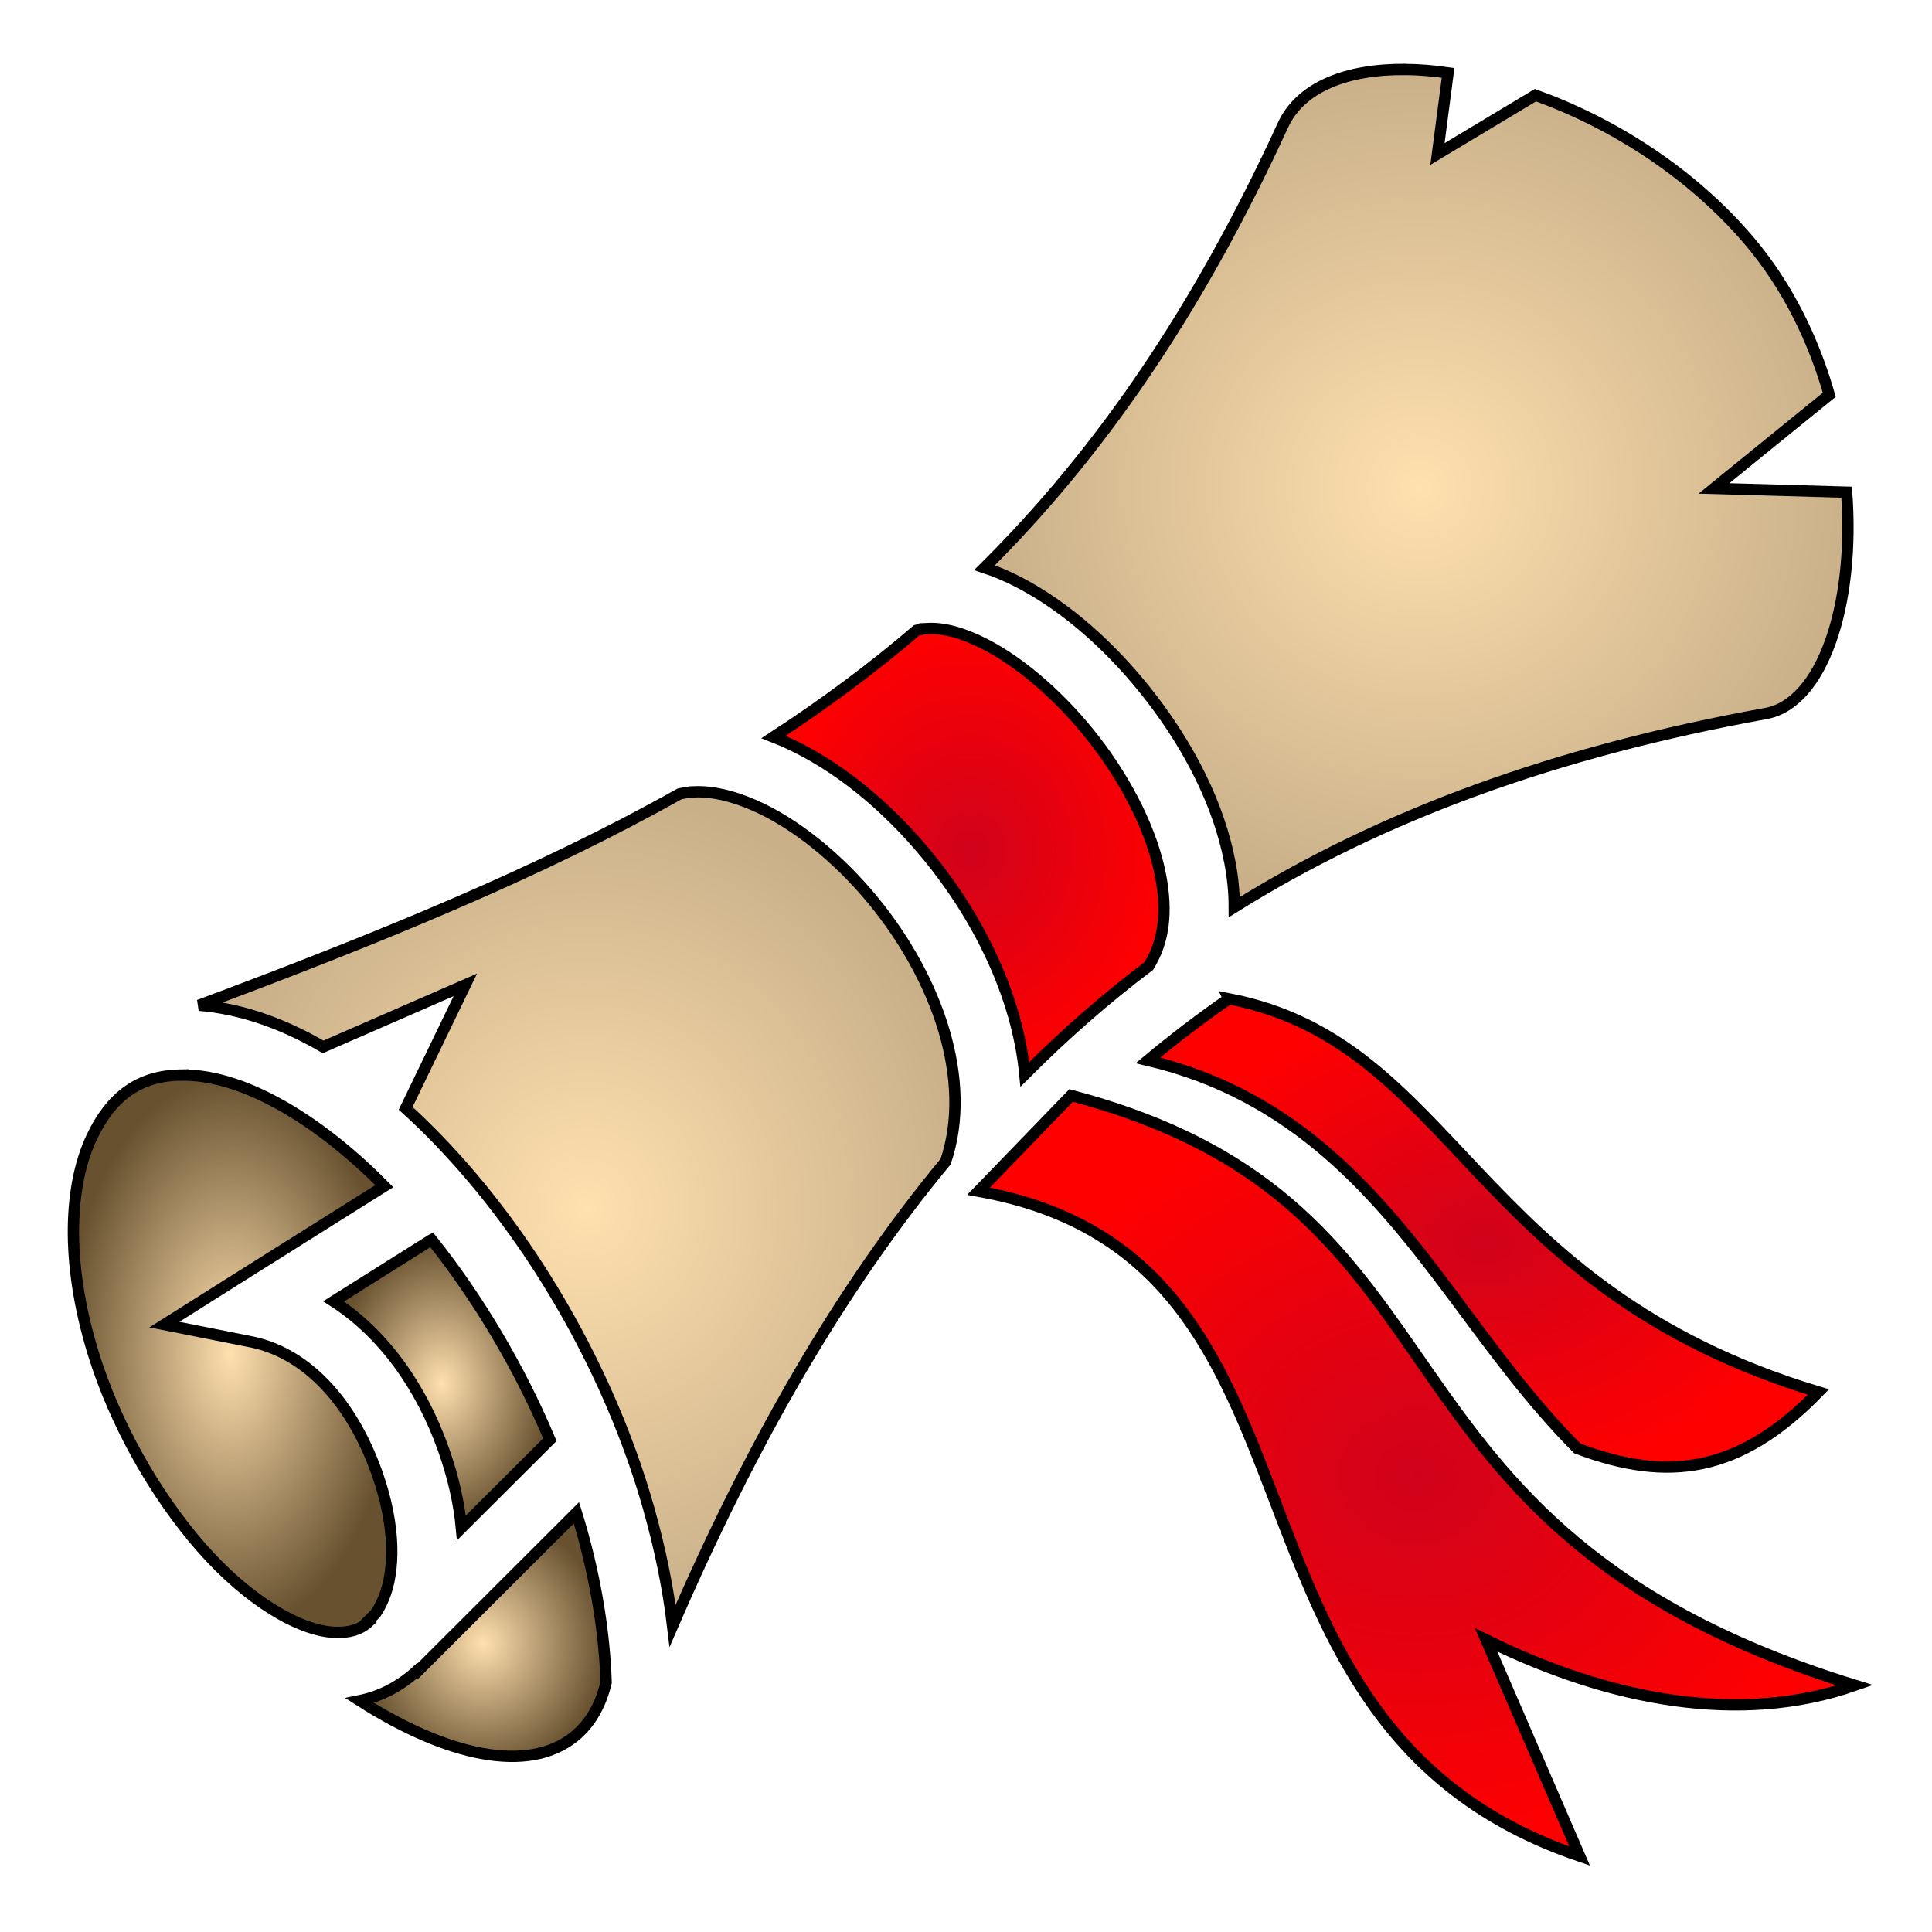 <svg xmlns="http://www.w3.org/2000/svg" viewBox="0 0 512 512" style="height: 512px; width: 512px;"><defs><radialGradient id="gradient-2"><stop offset="0%" stop-color="#ffe0af" stop-opacity="1"></stop><stop offset="100%" stop-color="#c9b089" stop-opacity="1"></stop></radialGradient><radialGradient id="gradient-3"><stop offset="0%" stop-color="#d0021b" stop-opacity="1"></stop><stop offset="100%" stop-color="#ff0000" stop-opacity="1"></stop></radialGradient><radialGradient id="gradient-4"><stop offset="0%" stop-color="#ffe0af" stop-opacity="1"></stop><stop offset="100%" stop-color="#c9b089" stop-opacity="1"></stop></radialGradient><radialGradient id="gradient-5"><stop offset="0%" stop-color="#d0021b" stop-opacity="1"></stop><stop offset="100%" stop-color="#ff0000" stop-opacity="1"></stop></radialGradient><radialGradient id="gradient-6"><stop offset="0%" stop-color="#ffe0af" stop-opacity="1"></stop><stop offset="100%" stop-color="#67512f" stop-opacity="1"></stop></radialGradient><radialGradient id="gradient-7"><stop offset="0%" stop-color="#d0021b" stop-opacity="1"></stop><stop offset="100%" stop-color="#ff0000" stop-opacity="1"></stop></radialGradient><radialGradient id="gradient-8"><stop offset="0%" stop-color="#ffe0af" stop-opacity="1"></stop><stop offset="100%" stop-color="#67512f" stop-opacity="1"></stop></radialGradient><radialGradient id="gradient-9"><stop offset="0%" stop-color="#ffe0af" stop-opacity="1"></stop><stop offset="100%" stop-color="#67512f" stop-opacity="1"></stop></radialGradient><radialGradient id="gradient-10"><stop offset="0%" stop-color="#9b9b9b" stop-opacity="1"></stop><stop offset="100%" stop-color="#c9c9c9" stop-opacity="1"></stop></radialGradient><radialGradient id="gradient-11"><stop offset="0%" stop-color="#9b9b9b" stop-opacity="1"></stop><stop offset="100%" stop-color="#c9c9c9" stop-opacity="1"></stop></radialGradient><radialGradient id="gradient-12"><stop offset="0%" stop-color="#9b9b9b" stop-opacity="1"></stop><stop offset="100%" stop-color="#c9c9c9" stop-opacity="1"></stop></radialGradient><radialGradient id="gradient-13"><stop offset="0%" stop-color="#ffffff" stop-opacity="1"></stop><stop offset="100%" stop-color="#4a4a4a" stop-opacity="1"></stop></radialGradient><radialGradient id="gradient-14"><stop offset="0%" stop-color="#417505" stop-opacity="1"></stop><stop offset="100%" stop-color="#7ed321" stop-opacity="1"></stop></radialGradient><radialGradient id="gradient-15"><stop offset="0%" stop-color="#f8e71c" stop-opacity="1"></stop><stop offset="100%" stop-color="#f5a623" stop-opacity="1"></stop></radialGradient><radialGradient id="gradient-16"><stop offset="0%" stop-color="#7ed321" stop-opacity="1"></stop><stop offset="100%" stop-color="#417505" stop-opacity="1"></stop></radialGradient><radialGradient id="gradient-17"><stop offset="0%" stop-color="#f8e71c" stop-opacity="1"></stop><stop offset="100%" stop-color="#f5a623" stop-opacity="1"></stop></radialGradient><radialGradient id="gradient-18"><stop offset="0%" stop-color="#f8e71c" stop-opacity="1"></stop><stop offset="100%" stop-color="#f5a623" stop-opacity="1"></stop></radialGradient><radialGradient id="gradient-19"><stop offset="0%" stop-color="#f8e71c" stop-opacity="1"></stop><stop offset="100%" stop-color="#f5a623" stop-opacity="1"></stop></radialGradient><radialGradient id="gradient-20"><stop offset="0%" stop-color="#f8e71c" stop-opacity="1"></stop><stop offset="100%" stop-color="#f5a623" stop-opacity="1"></stop></radialGradient><radialGradient id="gradient-21"><stop offset="0%" stop-color="#f8e71c" stop-opacity="1"></stop><stop offset="100%" stop-color="#f5a623" stop-opacity="1"></stop></radialGradient><radialGradient id="gradient-22"><stop offset="0%" stop-color="#f8e71c" stop-opacity="1"></stop><stop offset="100%" stop-color="#f5a623" stop-opacity="1"></stop></radialGradient><radialGradient id="gradient-23"><stop offset="0%" stop-color="#f8e71c" stop-opacity="1"></stop><stop offset="100%" stop-color="#f5a623" stop-opacity="1"></stop></radialGradient><radialGradient id="gradient-24"><stop offset="0%" stop-color="#f8e71c" stop-opacity="1"></stop><stop offset="100%" stop-color="#f5a623" stop-opacity="1"></stop></radialGradient><radialGradient id="gradient-25"><stop offset="0%" stop-color="#f8e71c" stop-opacity="1"></stop><stop offset="100%" stop-color="#f5a623" stop-opacity="1"></stop></radialGradient><radialGradient id="gradient-26"><stop offset="0%" stop-color="#f8e71c" stop-opacity="1"></stop><stop offset="100%" stop-color="#f5a623" stop-opacity="1"></stop></radialGradient><radialGradient id="gradient-27"><stop offset="0%" stop-color="#f8e71c" stop-opacity="1"></stop><stop offset="100%" stop-color="#f5a623" stop-opacity="1"></stop></radialGradient><radialGradient id="gradient-28"><stop offset="0%" stop-color="#f8e71c" stop-opacity="1"></stop><stop offset="100%" stop-color="#f5a623" stop-opacity="1"></stop></radialGradient><radialGradient id="gradient-29"><stop offset="0%" stop-color="#f8e71c" stop-opacity="1"></stop><stop offset="100%" stop-color="#f5a623" stop-opacity="1"></stop></radialGradient><radialGradient id="gradient-30"><stop offset="0%" stop-color="#f8e71c" stop-opacity="1"></stop><stop offset="100%" stop-color="#f5a623" stop-opacity="1"></stop></radialGradient><radialGradient id="gradient-31"><stop offset="0%" stop-color="#f8e71c" stop-opacity="1"></stop><stop offset="100%" stop-color="#f5a623" stop-opacity="1"></stop></radialGradient><radialGradient id="gradient-32"><stop offset="0%" stop-color="#f8e71c" stop-opacity="1"></stop><stop offset="100%" stop-color="#f5a623" stop-opacity="1"></stop></radialGradient><radialGradient id="gradient-33"><stop offset="0%" stop-color="#7ed321" stop-opacity="1"></stop><stop offset="100%" stop-color="#417505" stop-opacity="1"></stop></radialGradient><radialGradient id="gradient-34"><stop offset="0%" stop-color="#f8e71c" stop-opacity="1"></stop><stop offset="100%" stop-color="#f5a623" stop-opacity="1"></stop></radialGradient><radialGradient id="gradient-35"><stop offset="0%" stop-color="#f8e71c" stop-opacity="1"></stop><stop offset="100%" stop-color="#f5a623" stop-opacity="1"></stop></radialGradient><radialGradient id="gradient-36"><stop offset="0%" stop-color="#f8e71c" stop-opacity="1"></stop><stop offset="100%" stop-color="#f5a623" stop-opacity="1"></stop></radialGradient></defs><g class="" transform="translate(-1,0)" style="touch-action: none;"><g><path d="M373.563 18.406C357.947 18.239 345.653 23.028 341 33.156C318.222 82.761 292.257 120.296 261.906 150.436C264.953 151.451 267.952 152.726 270.844 154.219C283.831 160.927 296.112 171.999 306.156 185.062C316.2 198.124 324.006 213.176 326.936 228.562C327.682 232.47 328.096 236.447 328.094 240.405C367.064 216.045 413.152 199.182 468.969 189.093C483.879 186.396 492.621 160.461 490.374 130.437L455.218 129.437L485.778 104.624C481.63 90.117 474.765 75.87 464.623 63.904C449.095 45.59 428.193 32.528 407.903 25.218L381.94 40.812L384.752 19.312C380.877 18.762 377.142 18.442 373.564 18.405Z" class="" fill="url(#gradient-2)" stroke="#000000" stroke-opacity="1" stroke-width="3"></path><path d="M246.938 166.562C245.875 166.614 244.878 166.788 243.938 167.032C231.962 177.286 219.328 186.629 206 195.312C206.842 195.642 207.67 195.979 208.5 196.344C222.623 202.536 235.938 213.489 246.97 226.969C260.326 243.291 270.59 263.909 272.594 284.719C282.928 274.352 293.834 264.776 305.438 255.999C309.534 249.444 310.368 241.531 308.563 232.061C306.379 220.601 299.921 207.631 291.313 196.436C282.703 185.242 271.933 175.814 262.25 170.811C256.198 167.685 251.096 166.361 246.937 166.561Z" class="" fill="url(#gradient-3)" stroke="#000000" stroke-opacity="1" stroke-width="3"></path><path d="M185.031 209.844C183.646 209.897 182.341 210.114 181.063 210.406C144.063 231.168 101.975 248.391 53.751 266.406C54.325 266.448 54.891 266.499 55.471 266.562C66.098 267.718 76.547 271.57 86.626 277.437L124.313 261L108.5 293.72C114.495 299.152 120.303 305.197 125.844 311.72C146.604 336.154 163.808 367.585 172.938 399.812C172.94 399.822 172.935 399.834 172.938 399.844C175.918 410.352 178.048 420.76 179.25 430.844C200.24 382.406 223.63 341.584 251.594 307.844C258.894 286.364 249.408 259.436 232.531 238.814C223.091 227.276 211.555 218.096 201.001 213.469C195.065 210.865 189.731 209.661 185.031 209.843Z" class="" fill="url(#gradient-4)" stroke="#000000" stroke-opacity="1" stroke-width="3"></path><path d="M326.657 264.688C319.347 269.738 312.195 275.198 305.22 281C344.38 290.26 366.173 316.722 385.875 343.156C396.339 357.196 406.473 371.266 419 383.844C443.19 392.991 462.17 390.224 482.906 368.906C390.741 341.126 386.796 276.296 326.656 264.686Z" class="" fill="url(#gradient-5)" stroke="#000000" stroke-opacity="1" stroke-width="3"></path><path d="M48.594 284.906C37.721 285.131 30.334 290.661 25.25 301.5C19.44 313.887 18.136 333.97 25.688 358.563C31.438 377.293 42.208 396.281 54.438 410.188C66.668 424.094 80.338 432.264 89.812 432.594L89.844 432.594C93.561 432.724 96.397 431.912 98.656 429.844L98.469 429.656L100.562 427.562C101.355 426.394 102.082 425.014 102.749 423.375C105.559 416.475 106.029 404.823 100.905 390.375C94.02 370.958 81.785 358.443 67.53 355.595L44.562 351.031L64.375 338.531L102.845 314.345C86.195 297.523 68.295 286.738 53.469 285.125C51.769 284.941 50.146 284.875 48.593 284.907Z" class="" fill="url(#gradient-6)" stroke="#000000" stroke-opacity="1" stroke-width="3"></path><path d="M284.844 290.312L260.314 315.687C360.756 333.565 315.764 456.692 419.624 491.875L394.844 434.595C427.61 450.745 462.234 457.218 492.564 446.625C356.794 404.677 396.244 319.642 284.844 290.312Z" class="" fill="url(#gradient-7)" stroke="#000000" stroke-opacity="1" stroke-width="3"></path><path d="M115.374 328.532L89.406 344.875C102.586 353.375 112.616 367.44 118.531 384.125C121.101 391.369 122.664 398.33 123.281 404.905L146.721 381.531C138.641 362.341 127.686 343.965 115.376 328.531Z" class="" fill="url(#gradient-8)" stroke="#000000" stroke-opacity="1" stroke-width="3"></path><path d="M153.75 400.906L111.687 442.906L111.531 442.75C107.276 446.692 102.075 449.515 96.345 450.688C119.613 465.561 140.989 470.034 153.157 460.25C157.417 456.824 160.2 451.89 161.627 445.844C161.217 433.16 159.025 419.229 154.97 404.938C154.588 403.592 154.164 402.252 153.75 400.906Z" class="selected" fill="url(#gradient-9)" stroke="#000000" stroke-opacity="1" stroke-width="3"></path></g></g></svg>